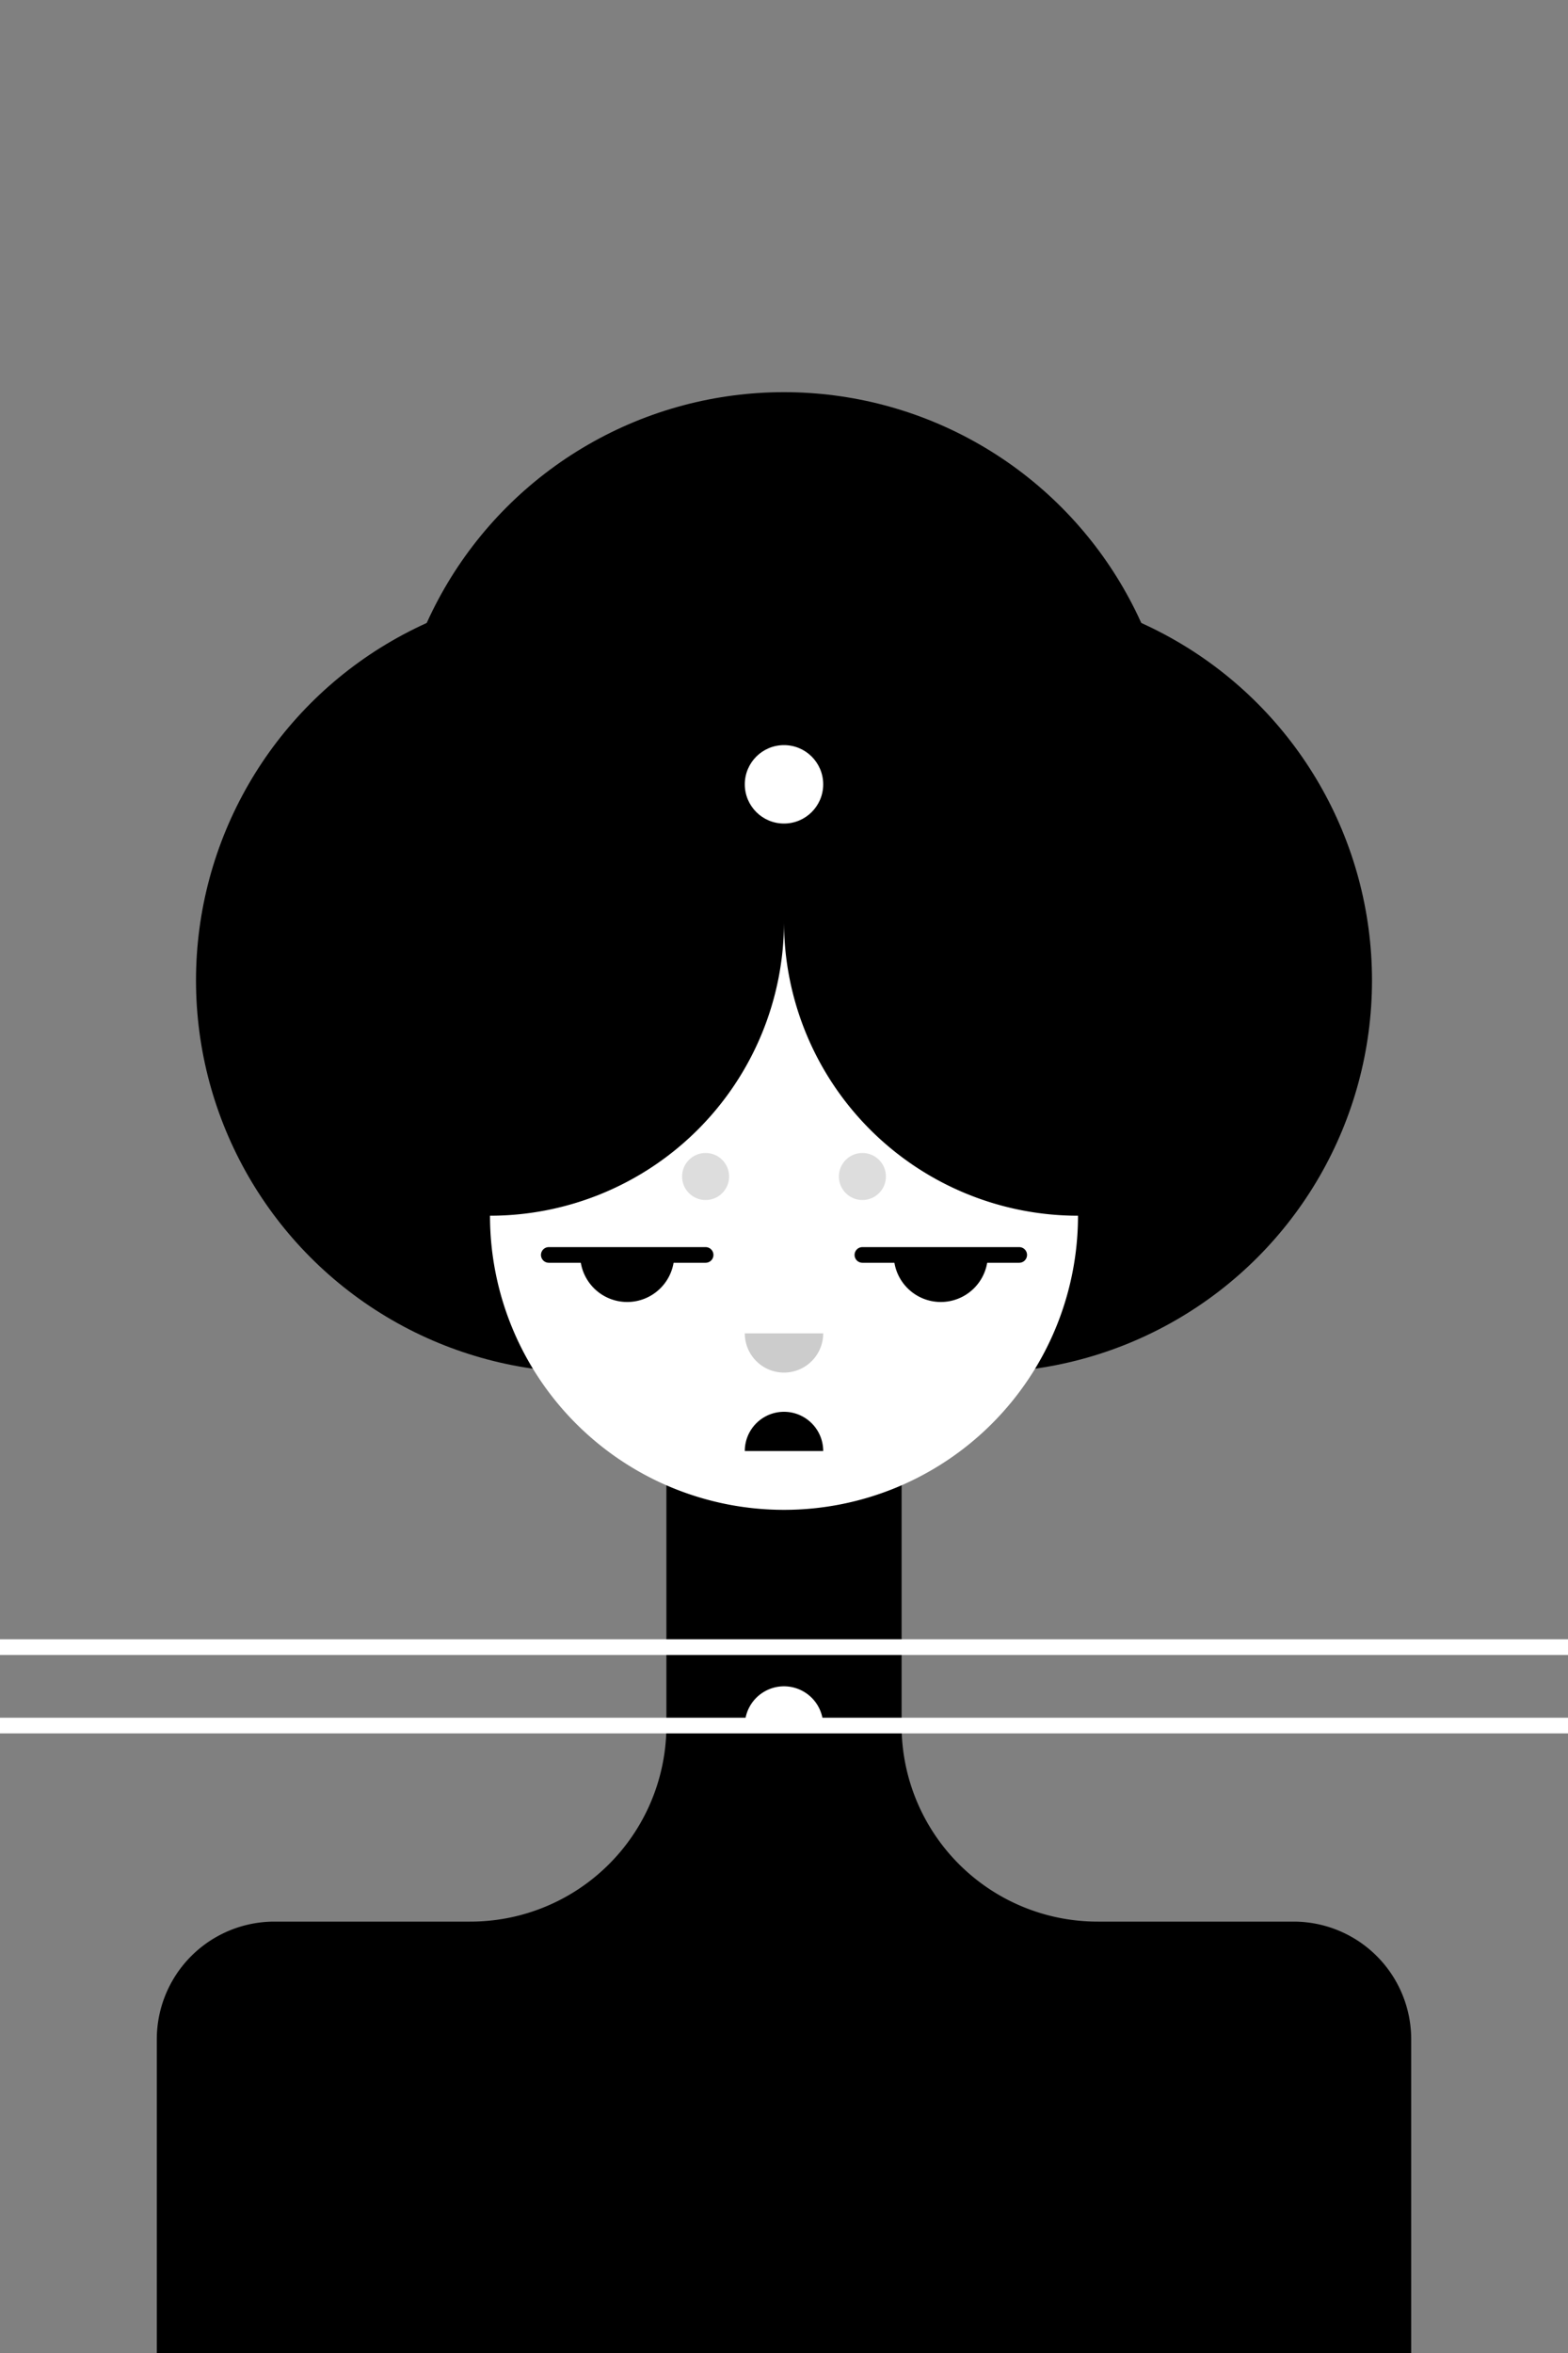 <svg version="1.1" baseProfile="full" xmlns="http://www.w3.org/2000/svg" width="200" height="300">
  <rect width="100%" height="100%" fill="#808080" stroke="none"/>
  <circle cx="125" cy="125" r="50" fill="black"/>
  <circle cx="75" cy="125" r="50" fill="black"/>
  <circle cx="100" cy="100" r="50" fill="black"/>
  <!-- Head -->
  <!-- Body -->
  <path d="M20,310 l0,-50 a15,15 0 0,1 15,-15 l25,0 a25,25 0 0,0 25,-25 l0,-50 l30,0 l0,50 a25,25 0 0,0 25,25 l25,0 a15,15 0 0,1 15,15 l0,50" fill="black"></path>
  <line x1="0" y1="210" x2="300" y2="210" stroke-width="2px" stroke="white" stroke-linecap="round"/>
  <line x1="0" y1="220" x2="300" y2="220" stroke-width="2px" stroke="white" stroke-linecap="round"/>
  <path d="M95,220 a5,5 0 0,1 10,0" stroke-width="0px" stroke="#ccc" stroke-linecap="round" fill="white"></path>
  <!-- Face -->
  <path d="M62.5,155 a15,15 0 1,0 75,0 a37.5,37.5 0 0,1 -37.5,-37.5 a37.5,37.5 0 0,1 -37.5,37.5" fill="white"></path>
  <!-- Eyes -->
  <line x1="70" y1="160" x2="90" y2="160" stroke-width="2px" stroke="black" stroke-linecap="round"/>
  <line x1="110" y1="160" x2="130" y2="160" stroke-width="2px" stroke="black" stroke-linecap="round"/>
  <path d="M75,160 a5,5 0 1,0 10,0" stroke-width="2px" stroke="black" stroke-linecap="butt" fill="black"></path>
  <path d="M115,160 a5,5 0 1,0 10,0" stroke-width="2px" stroke="black" stroke-linecap="butt" fill="black"></path>
  <circle cx="90" cy="150" r="3" fill="#ddd"/>
  <circle cx="110" cy="150" r="3" fill="#ddd"/>
  <!-- nose -->
  <path d="M95,170 a5,5 0 1,0 10,0" stroke-width="0px" stroke="#ccc" stroke-linecap="round" fill="#ccc"></path>
  <!-- mouth -->
  <path d="M95,185 a5,5 0 0,1 10,0" stroke-width="0px" stroke="black" stroke-linecap="butt" fill="black"></path>
  <!-- dot -->
  <circle cx="100" cy="100" r="5" fill="white"/>
</svg>
